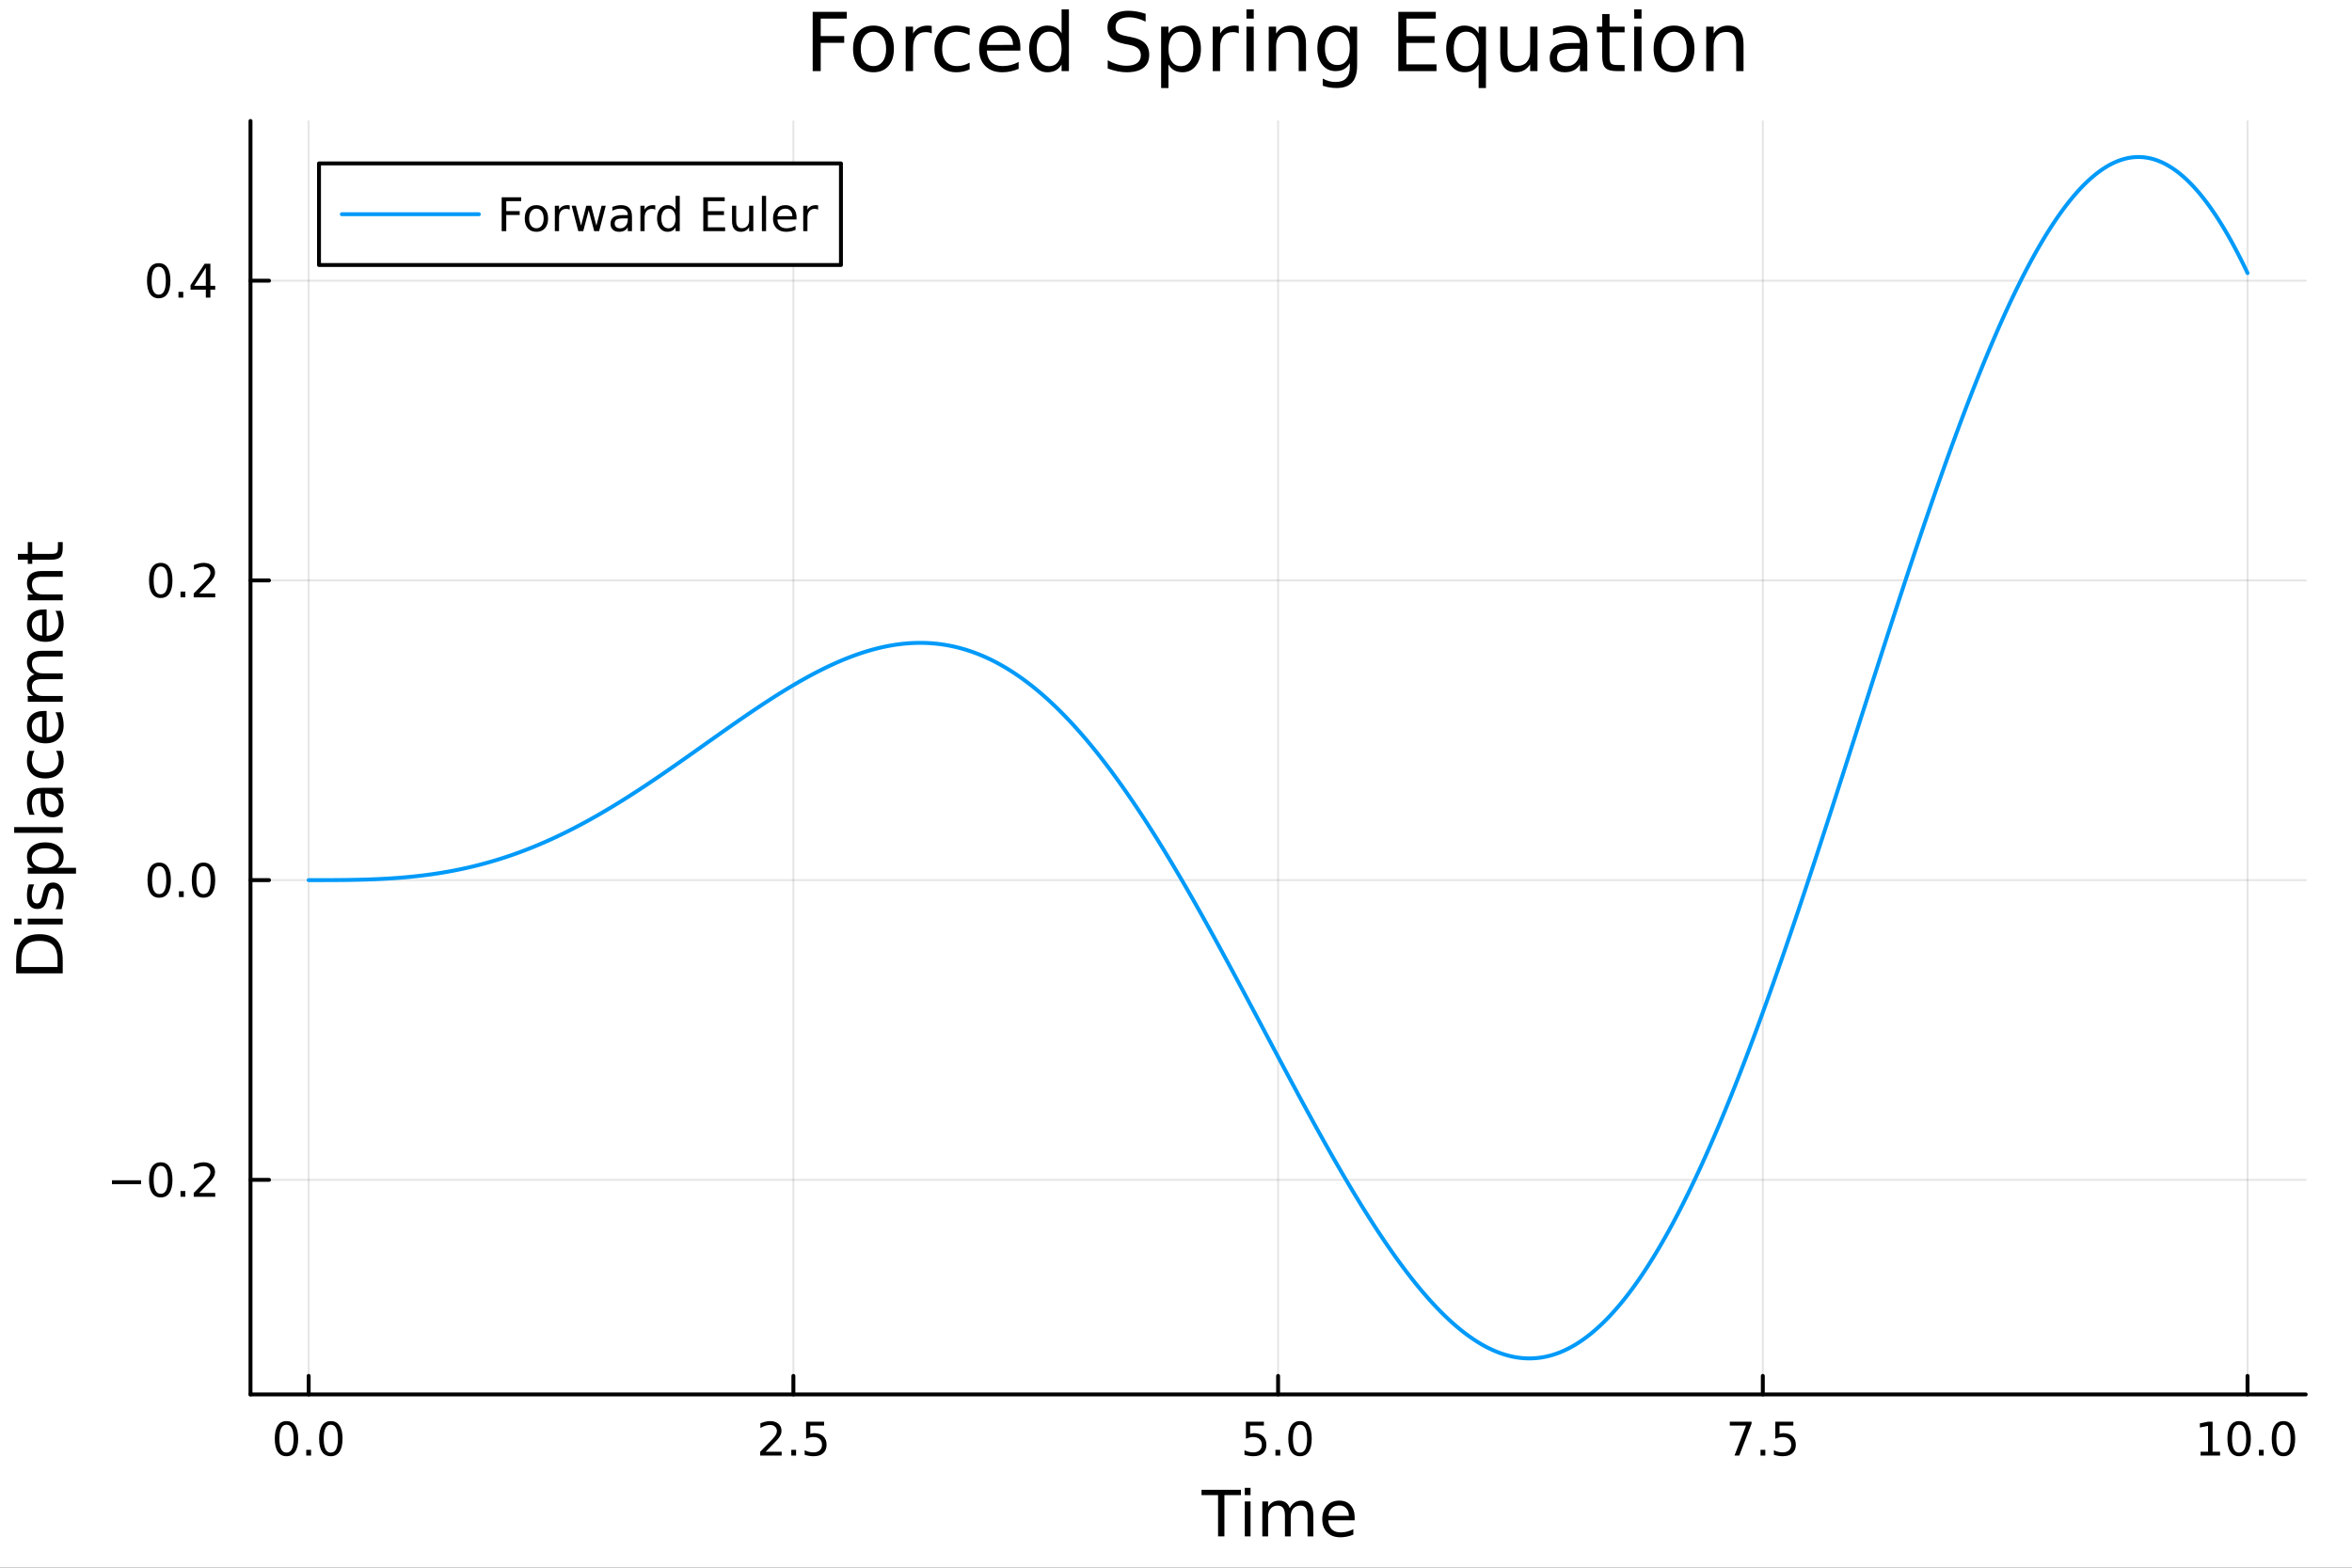 <svg xmlns="http://www.w3.org/2000/svg" xmlns:xlink="http://www.w3.org/1999/xlink" width="600" height="400" viewBox="0 0 2400 1600">
<rect x="0" y="0" width="2400" height="1600" fill="#333333" stroke="none"/>
<defs>
  <clipPath id="clip500">
    <rect x="0" y="0" width="2400" height="1600"></rect>
  </clipPath>
</defs>
<path clip-path="url(#clip500)" d="M0 1600 L2400 1600 L2400 0 L0 0  Z" fill="#ffffff" fill-rule="evenodd" fill-opacity="1"></path>
<defs>
  <clipPath id="clip501">
    <rect x="480" y="0" width="1681" height="1600"></rect>
  </clipPath>
</defs>
<path clip-path="url(#clip500)" d="M255.607 1423.18 L2352.76 1423.18 L2352.76 123.472 L255.607 123.472  Z" fill="#ffffff" fill-rule="evenodd" fill-opacity="1"></path>
<defs>
  <clipPath id="clip502">
    <rect x="255" y="123" width="2098" height="1301"></rect>
  </clipPath>
</defs>
<polyline clip-path="url(#clip502)" style="stroke:#000000; stroke-linecap:round; stroke-linejoin:round; stroke-width:2; stroke-opacity:0.1; fill:none" points="314.96,1423.18 314.96,123.472 "></polyline>
<polyline clip-path="url(#clip502)" style="stroke:#000000; stroke-linecap:round; stroke-linejoin:round; stroke-width:2; stroke-opacity:0.1; fill:none" points="809.571,1423.18 809.571,123.472 "></polyline>
<polyline clip-path="url(#clip502)" style="stroke:#000000; stroke-linecap:round; stroke-linejoin:round; stroke-width:2; stroke-opacity:0.1; fill:none" points="1304.18,1423.18 1304.18,123.472 "></polyline>
<polyline clip-path="url(#clip502)" style="stroke:#000000; stroke-linecap:round; stroke-linejoin:round; stroke-width:2; stroke-opacity:0.1; fill:none" points="1798.79,1423.18 1798.79,123.472 "></polyline>
<polyline clip-path="url(#clip502)" style="stroke:#000000; stroke-linecap:round; stroke-linejoin:round; stroke-width:2; stroke-opacity:0.1; fill:none" points="2293.4,1423.18 2293.4,123.472 "></polyline>
<polyline clip-path="url(#clip500)" style="stroke:#000000; stroke-linecap:round; stroke-linejoin:round; stroke-width:4; stroke-opacity:1; fill:none" points="255.607,1423.18 2352.76,1423.18 "></polyline>
<polyline clip-path="url(#clip500)" style="stroke:#000000; stroke-linecap:round; stroke-linejoin:round; stroke-width:4; stroke-opacity:1; fill:none" points="314.96,1423.18 314.96,1404.28 "></polyline>
<polyline clip-path="url(#clip500)" style="stroke:#000000; stroke-linecap:round; stroke-linejoin:round; stroke-width:4; stroke-opacity:1; fill:none" points="809.571,1423.18 809.571,1404.28 "></polyline>
<polyline clip-path="url(#clip500)" style="stroke:#000000; stroke-linecap:round; stroke-linejoin:round; stroke-width:4; stroke-opacity:1; fill:none" points="1304.18,1423.18 1304.18,1404.28 "></polyline>
<polyline clip-path="url(#clip500)" style="stroke:#000000; stroke-linecap:round; stroke-linejoin:round; stroke-width:4; stroke-opacity:1; fill:none" points="1798.79,1423.18 1798.79,1404.28 "></polyline>
<polyline clip-path="url(#clip500)" style="stroke:#000000; stroke-linecap:round; stroke-linejoin:round; stroke-width:4; stroke-opacity:1; fill:none" points="2293.4,1423.18 2293.4,1404.28 "></polyline>
<path clip-path="url(#clip500)" d="M292.344 1454.1 Q288.733 1454.1 286.905 1457.66 Q285.099 1461.2 285.099 1468.33 Q285.099 1475.44 286.905 1479.01 Q288.733 1482.55 292.344 1482.55 Q295.979 1482.55 297.784 1479.01 Q299.613 1475.44 299.613 1468.33 Q299.613 1461.2 297.784 1457.66 Q295.979 1454.1 292.344 1454.1 M292.344 1450.39 Q298.155 1450.39 301.21 1455 Q304.289 1459.58 304.289 1468.33 Q304.289 1477.06 301.21 1481.67 Q298.155 1486.25 292.344 1486.25 Q286.534 1486.25 283.456 1481.67 Q280.4 1477.06 280.4 1468.33 Q280.4 1459.58 283.456 1455 Q286.534 1450.39 292.344 1450.39 Z" fill="#000000" fill-rule="nonzero" fill-opacity="1"></path><path clip-path="url(#clip500)" d="M312.506 1479.7 L317.391 1479.7 L317.391 1485.58 L312.506 1485.58 L312.506 1479.7 Z" fill="#000000" fill-rule="nonzero" fill-opacity="1"></path><path clip-path="url(#clip500)" d="M337.576 1454.1 Q333.965 1454.1 332.136 1457.66 Q330.33 1461.2 330.33 1468.33 Q330.33 1475.44 332.136 1479.01 Q333.965 1482.55 337.576 1482.55 Q341.21 1482.55 343.015 1479.01 Q344.844 1475.44 344.844 1468.33 Q344.844 1461.2 343.015 1457.66 Q341.21 1454.1 337.576 1454.1 M337.576 1450.39 Q343.386 1450.39 346.441 1455 Q349.52 1459.58 349.52 1468.33 Q349.52 1477.06 346.441 1481.67 Q343.386 1486.25 337.576 1486.25 Q331.766 1486.25 328.687 1481.67 Q325.631 1477.06 325.631 1468.33 Q325.631 1459.58 328.687 1455 Q331.766 1450.39 337.576 1450.39 Z" fill="#000000" fill-rule="nonzero" fill-opacity="1"></path><path clip-path="url(#clip500)" d="M781.307 1481.64 L797.626 1481.64 L797.626 1485.58 L775.682 1485.58 L775.682 1481.64 Q778.344 1478.89 782.927 1474.26 Q787.534 1469.61 788.714 1468.27 Q790.96 1465.74 791.839 1464.01 Q792.742 1462.25 792.742 1460.56 Q792.742 1457.8 790.798 1456.07 Q788.876 1454.33 785.775 1454.33 Q783.575 1454.33 781.122 1455.09 Q778.691 1455.86 775.913 1457.41 L775.913 1452.69 Q778.738 1451.55 781.191 1450.97 Q783.645 1450.39 785.682 1450.39 Q791.052 1450.39 794.247 1453.08 Q797.441 1455.77 797.441 1460.26 Q797.441 1462.39 796.631 1464.31 Q795.844 1466.2 793.737 1468.8 Q793.159 1469.47 790.057 1472.69 Q786.955 1475.88 781.307 1481.64 Z" fill="#000000" fill-rule="nonzero" fill-opacity="1"></path><path clip-path="url(#clip500)" d="M807.441 1479.7 L812.325 1479.7 L812.325 1485.58 L807.441 1485.58 L807.441 1479.7 Z" fill="#000000" fill-rule="nonzero" fill-opacity="1"></path><path clip-path="url(#clip500)" d="M822.557 1451.02 L840.913 1451.02 L840.913 1454.96 L826.839 1454.96 L826.839 1463.43 Q827.858 1463.08 828.876 1462.92 Q829.895 1462.73 830.913 1462.73 Q836.7 1462.73 840.08 1465.9 Q843.459 1469.08 843.459 1474.49 Q843.459 1480.07 839.987 1483.17 Q836.515 1486.25 830.196 1486.25 Q828.02 1486.25 825.751 1485.88 Q823.506 1485.51 821.098 1484.77 L821.098 1480.07 Q823.182 1481.2 825.404 1481.76 Q827.626 1482.32 830.103 1482.32 Q834.108 1482.32 836.446 1480.21 Q838.784 1478.1 838.784 1474.49 Q838.784 1470.88 836.446 1468.77 Q834.108 1466.67 830.103 1466.67 Q828.228 1466.67 826.353 1467.08 Q824.501 1467.5 822.557 1468.38 L822.557 1451.02 Z" fill="#000000" fill-rule="nonzero" fill-opacity="1"></path><path clip-path="url(#clip500)" d="M1271.35 1451.02 L1289.7 1451.02 L1289.7 1454.96 L1275.63 1454.96 L1275.63 1463.43 Q1276.65 1463.08 1277.67 1462.92 Q1278.68 1462.73 1279.7 1462.73 Q1285.49 1462.73 1288.87 1465.9 Q1292.25 1469.08 1292.25 1474.49 Q1292.25 1480.07 1288.78 1483.17 Q1285.3 1486.25 1278.98 1486.25 Q1276.81 1486.25 1274.54 1485.88 Q1272.29 1485.51 1269.89 1484.77 L1269.89 1480.07 Q1271.97 1481.2 1274.19 1481.76 Q1276.42 1482.32 1278.89 1482.32 Q1282.9 1482.32 1285.23 1480.21 Q1287.57 1478.1 1287.57 1474.49 Q1287.57 1470.88 1285.23 1468.77 Q1282.9 1466.67 1278.89 1466.67 Q1277.02 1466.67 1275.14 1467.08 Q1273.29 1467.5 1271.35 1468.38 L1271.35 1451.02 Z" fill="#000000" fill-rule="nonzero" fill-opacity="1"></path><path clip-path="url(#clip500)" d="M1301.46 1479.7 L1306.35 1479.7 L1306.35 1485.58 L1301.46 1485.58 L1301.46 1479.7 Z" fill="#000000" fill-rule="nonzero" fill-opacity="1"></path><path clip-path="url(#clip500)" d="M1326.53 1454.1 Q1322.92 1454.1 1321.09 1457.66 Q1319.29 1461.2 1319.29 1468.33 Q1319.29 1475.44 1321.09 1479.01 Q1322.92 1482.55 1326.53 1482.55 Q1330.17 1482.55 1331.97 1479.01 Q1333.8 1475.44 1333.8 1468.33 Q1333.8 1461.2 1331.97 1457.66 Q1330.17 1454.1 1326.53 1454.1 M1326.53 1450.39 Q1332.34 1450.39 1335.4 1455 Q1338.48 1459.58 1338.48 1468.33 Q1338.48 1477.06 1335.4 1481.67 Q1332.34 1486.25 1326.53 1486.25 Q1320.72 1486.25 1317.64 1481.67 Q1314.59 1477.06 1314.59 1468.33 Q1314.59 1459.58 1317.64 1455 Q1320.72 1450.39 1326.53 1450.39 Z" fill="#000000" fill-rule="nonzero" fill-opacity="1"></path><path clip-path="url(#clip500)" d="M1765.11 1451.02 L1787.33 1451.02 L1787.33 1453.01 L1774.79 1485.58 L1769.9 1485.58 L1781.71 1454.96 L1765.11 1454.96 L1765.11 1451.02 Z" fill="#000000" fill-rule="nonzero" fill-opacity="1"></path><path clip-path="url(#clip500)" d="M1796.45 1479.7 L1801.34 1479.7 L1801.34 1485.58 L1796.45 1485.58 L1796.45 1479.7 Z" fill="#000000" fill-rule="nonzero" fill-opacity="1"></path><path clip-path="url(#clip500)" d="M1811.57 1451.02 L1829.93 1451.02 L1829.93 1454.96 L1815.85 1454.96 L1815.85 1463.43 Q1816.87 1463.08 1817.89 1462.92 Q1818.91 1462.73 1819.93 1462.73 Q1825.71 1462.73 1829.09 1465.9 Q1832.47 1469.08 1832.47 1474.49 Q1832.47 1480.07 1829 1483.17 Q1825.53 1486.25 1819.21 1486.25 Q1817.03 1486.25 1814.76 1485.88 Q1812.52 1485.51 1810.11 1484.77 L1810.11 1480.07 Q1812.19 1481.2 1814.42 1481.76 Q1816.64 1482.32 1819.12 1482.32 Q1823.12 1482.32 1825.46 1480.21 Q1827.8 1478.1 1827.8 1474.49 Q1827.8 1470.88 1825.46 1468.77 Q1823.12 1466.67 1819.12 1466.67 Q1817.24 1466.67 1815.37 1467.08 Q1813.51 1467.5 1811.57 1468.38 L1811.57 1451.02 Z" fill="#000000" fill-rule="nonzero" fill-opacity="1"></path><path clip-path="url(#clip500)" d="M2245.47 1481.64 L2253.11 1481.64 L2253.11 1455.28 L2244.8 1456.95 L2244.8 1452.69 L2253.07 1451.02 L2257.74 1451.02 L2257.74 1481.64 L2265.38 1481.64 L2265.38 1485.58 L2245.47 1485.58 L2245.47 1481.64 Z" fill="#000000" fill-rule="nonzero" fill-opacity="1"></path><path clip-path="url(#clip500)" d="M2284.83 1454.1 Q2281.22 1454.1 2279.39 1457.66 Q2277.58 1461.2 2277.58 1468.33 Q2277.58 1475.44 2279.39 1479.01 Q2281.22 1482.55 2284.83 1482.55 Q2288.46 1482.55 2290.27 1479.01 Q2292.09 1475.44 2292.09 1468.33 Q2292.09 1461.2 2290.27 1457.66 Q2288.46 1454.1 2284.83 1454.1 M2284.83 1450.39 Q2290.64 1450.39 2293.69 1455 Q2296.77 1459.58 2296.77 1468.33 Q2296.77 1477.06 2293.69 1481.67 Q2290.64 1486.25 2284.83 1486.25 Q2279.02 1486.25 2275.94 1481.67 Q2272.88 1477.06 2272.88 1468.33 Q2272.88 1459.58 2275.94 1455 Q2279.02 1450.39 2284.83 1450.39 Z" fill="#000000" fill-rule="nonzero" fill-opacity="1"></path><path clip-path="url(#clip500)" d="M2304.99 1479.7 L2309.87 1479.7 L2309.87 1485.58 L2304.99 1485.58 L2304.99 1479.7 Z" fill="#000000" fill-rule="nonzero" fill-opacity="1"></path><path clip-path="url(#clip500)" d="M2330.06 1454.1 Q2326.45 1454.1 2324.62 1457.66 Q2322.81 1461.2 2322.81 1468.33 Q2322.81 1475.44 2324.62 1479.01 Q2326.45 1482.55 2330.06 1482.55 Q2333.69 1482.55 2335.5 1479.01 Q2337.33 1475.44 2337.33 1468.33 Q2337.33 1461.2 2335.5 1457.66 Q2333.69 1454.1 2330.06 1454.1 M2330.06 1450.39 Q2335.87 1450.39 2338.92 1455 Q2342 1459.58 2342 1468.33 Q2342 1477.06 2338.92 1481.67 Q2335.87 1486.25 2330.06 1486.25 Q2324.25 1486.25 2321.17 1481.67 Q2318.11 1477.06 2318.11 1468.33 Q2318.11 1459.58 2321.17 1455 Q2324.25 1450.39 2330.06 1450.39 Z" fill="#000000" fill-rule="nonzero" fill-opacity="1"></path><path clip-path="url(#clip500)" d="M1226.06 1520.52 L1266.26 1520.52 L1266.26 1525.93 L1249.39 1525.93 L1249.39 1568.04 L1242.93 1568.04 L1242.93 1525.93 L1226.06 1525.93 L1226.06 1520.52 Z" fill="#000000" fill-rule="nonzero" fill-opacity="1"></path><path clip-path="url(#clip500)" d="M1270.2 1532.4 L1276.06 1532.4 L1276.06 1568.04 L1270.2 1568.04 L1270.2 1532.4 M1270.2 1518.52 L1276.06 1518.52 L1276.06 1525.93 L1270.2 1525.93 L1270.2 1518.52 Z" fill="#000000" fill-rule="nonzero" fill-opacity="1"></path><path clip-path="url(#clip500)" d="M1316.07 1539.24 Q1318.27 1535.29 1321.32 1533.41 Q1324.38 1531.54 1328.51 1531.54 Q1334.08 1531.54 1337.11 1535.45 Q1340.13 1539.33 1340.13 1546.53 L1340.13 1568.04 L1334.24 1568.04 L1334.24 1546.72 Q1334.24 1541.59 1332.43 1539.11 Q1330.61 1536.63 1326.89 1536.63 Q1322.34 1536.63 1319.7 1539.65 Q1317.06 1542.68 1317.06 1547.9 L1317.06 1568.04 L1311.17 1568.04 L1311.17 1546.72 Q1311.17 1541.56 1309.35 1539.11 Q1307.54 1536.63 1303.75 1536.63 Q1299.26 1536.63 1296.62 1539.68 Q1293.98 1542.71 1293.98 1547.9 L1293.98 1568.04 L1288.09 1568.04 L1288.09 1532.4 L1293.98 1532.4 L1293.98 1537.93 Q1295.99 1534.66 1298.79 1533.1 Q1301.59 1531.54 1305.44 1531.54 Q1309.32 1531.54 1312.03 1533.51 Q1314.76 1535.48 1316.07 1539.24 Z" fill="#000000" fill-rule="nonzero" fill-opacity="1"></path><path clip-path="url(#clip500)" d="M1382.3 1548.76 L1382.3 1551.62 L1355.38 1551.62 Q1355.76 1557.67 1359.01 1560.85 Q1362.28 1564 1368.11 1564 Q1371.48 1564 1374.63 1563.17 Q1377.82 1562.35 1380.94 1560.69 L1380.94 1566.23 Q1377.78 1567.57 1374.47 1568.27 Q1371.16 1568.97 1367.76 1568.97 Q1359.23 1568.97 1354.23 1564 Q1349.27 1559.04 1349.27 1550.57 Q1349.27 1541.82 1353.98 1536.69 Q1358.72 1531.54 1366.74 1531.54 Q1373.93 1531.54 1378.1 1536.18 Q1382.3 1540.8 1382.3 1548.76 M1376.45 1547.04 Q1376.38 1542.23 1373.74 1539.37 Q1371.13 1536.5 1366.8 1536.5 Q1361.9 1536.5 1358.94 1539.27 Q1356.01 1542.04 1355.57 1547.07 L1376.45 1547.04 Z" fill="#000000" fill-rule="nonzero" fill-opacity="1"></path><polyline clip-path="url(#clip502)" style="stroke:#000000; stroke-linecap:round; stroke-linejoin:round; stroke-width:2; stroke-opacity:0.1; fill:none" points="255.607,1204.16 2352.76,1204.16 "></polyline>
<polyline clip-path="url(#clip502)" style="stroke:#000000; stroke-linecap:round; stroke-linejoin:round; stroke-width:2; stroke-opacity:0.1; fill:none" points="255.607,898.266 2352.76,898.266 "></polyline>
<polyline clip-path="url(#clip502)" style="stroke:#000000; stroke-linecap:round; stroke-linejoin:round; stroke-width:2; stroke-opacity:0.1; fill:none" points="255.607,592.37 2352.76,592.37 "></polyline>
<polyline clip-path="url(#clip502)" style="stroke:#000000; stroke-linecap:round; stroke-linejoin:round; stroke-width:2; stroke-opacity:0.1; fill:none" points="255.607,286.474 2352.76,286.474 "></polyline>
<polyline clip-path="url(#clip500)" style="stroke:#000000; stroke-linecap:round; stroke-linejoin:round; stroke-width:4; stroke-opacity:1; fill:none" points="255.607,1423.18 255.607,123.472 "></polyline>
<polyline clip-path="url(#clip500)" style="stroke:#000000; stroke-linecap:round; stroke-linejoin:round; stroke-width:4; stroke-opacity:1; fill:none" points="255.607,1204.16 274.504,1204.16 "></polyline>
<polyline clip-path="url(#clip500)" style="stroke:#000000; stroke-linecap:round; stroke-linejoin:round; stroke-width:4; stroke-opacity:1; fill:none" points="255.607,898.266 274.504,898.266 "></polyline>
<polyline clip-path="url(#clip500)" style="stroke:#000000; stroke-linecap:round; stroke-linejoin:round; stroke-width:4; stroke-opacity:1; fill:none" points="255.607,592.37 274.504,592.37 "></polyline>
<polyline clip-path="url(#clip500)" style="stroke:#000000; stroke-linecap:round; stroke-linejoin:round; stroke-width:4; stroke-opacity:1; fill:none" points="255.607,286.474 274.504,286.474 "></polyline>
<path clip-path="url(#clip500)" d="M114.26 1204.61 L143.936 1204.61 L143.936 1208.55 L114.26 1208.55 L114.26 1204.61 Z" fill="#000000" fill-rule="nonzero" fill-opacity="1"></path><path clip-path="url(#clip500)" d="M164.028 1189.96 Q160.417 1189.96 158.589 1193.53 Q156.783 1197.07 156.783 1204.2 Q156.783 1211.3 158.589 1214.87 Q160.417 1218.41 164.028 1218.41 Q167.663 1218.41 169.468 1214.87 Q171.297 1211.3 171.297 1204.2 Q171.297 1197.07 169.468 1193.53 Q167.663 1189.96 164.028 1189.96 M164.028 1186.26 Q169.839 1186.26 172.894 1190.86 Q175.973 1195.45 175.973 1204.2 Q175.973 1212.92 172.894 1217.53 Q169.839 1222.11 164.028 1222.11 Q158.218 1222.11 155.14 1217.53 Q152.084 1212.92 152.084 1204.2 Q152.084 1195.45 155.14 1190.86 Q158.218 1186.26 164.028 1186.26 Z" fill="#000000" fill-rule="nonzero" fill-opacity="1"></path><path clip-path="url(#clip500)" d="M184.19 1215.56 L189.075 1215.56 L189.075 1221.44 L184.19 1221.44 L184.19 1215.56 Z" fill="#000000" fill-rule="nonzero" fill-opacity="1"></path><path clip-path="url(#clip500)" d="M203.287 1217.51 L219.607 1217.51 L219.607 1221.44 L197.662 1221.44 L197.662 1217.51 Q200.325 1214.75 204.908 1210.12 Q209.514 1205.47 210.695 1204.13 Q212.94 1201.6 213.82 1199.87 Q214.723 1198.11 214.723 1196.42 Q214.723 1193.66 212.778 1191.93 Q210.857 1190.19 207.755 1190.19 Q205.556 1190.19 203.102 1190.96 Q200.672 1191.72 197.894 1193.27 L197.894 1188.55 Q200.718 1187.41 203.172 1186.84 Q205.625 1186.26 207.662 1186.26 Q213.033 1186.26 216.227 1188.94 Q219.422 1191.63 219.422 1196.12 Q219.422 1198.25 218.611 1200.17 Q217.824 1202.07 215.718 1204.66 Q215.139 1205.33 212.037 1208.55 Q208.936 1211.74 203.287 1217.51 Z" fill="#000000" fill-rule="nonzero" fill-opacity="1"></path><path clip-path="url(#clip500)" d="M162.431 884.065 Q158.82 884.065 156.991 887.629 Q155.186 891.171 155.186 898.301 Q155.186 905.407 156.991 908.972 Q158.82 912.514 162.431 912.514 Q166.065 912.514 167.871 908.972 Q169.7 905.407 169.7 898.301 Q169.7 891.171 167.871 887.629 Q166.065 884.065 162.431 884.065 M162.431 880.361 Q168.241 880.361 171.297 884.967 Q174.376 889.551 174.376 898.301 Q174.376 907.028 171.297 911.634 Q168.241 916.217 162.431 916.217 Q156.621 916.217 153.542 911.634 Q150.487 907.028 150.487 898.301 Q150.487 889.551 153.542 884.967 Q156.621 880.361 162.431 880.361 Z" fill="#000000" fill-rule="nonzero" fill-opacity="1"></path><path clip-path="url(#clip500)" d="M182.593 909.666 L187.477 909.666 L187.477 915.546 L182.593 915.546 L182.593 909.666 Z" fill="#000000" fill-rule="nonzero" fill-opacity="1"></path><path clip-path="url(#clip500)" d="M207.662 884.065 Q204.051 884.065 202.223 887.629 Q200.417 891.171 200.417 898.301 Q200.417 905.407 202.223 908.972 Q204.051 912.514 207.662 912.514 Q211.297 912.514 213.102 908.972 Q214.931 905.407 214.931 898.301 Q214.931 891.171 213.102 887.629 Q211.297 884.065 207.662 884.065 M207.662 880.361 Q213.473 880.361 216.528 884.967 Q219.607 889.551 219.607 898.301 Q219.607 907.028 216.528 911.634 Q213.473 916.217 207.662 916.217 Q201.852 916.217 198.774 911.634 Q195.718 907.028 195.718 898.301 Q195.718 889.551 198.774 884.967 Q201.852 880.361 207.662 880.361 Z" fill="#000000" fill-rule="nonzero" fill-opacity="1"></path><path clip-path="url(#clip500)" d="M164.028 578.169 Q160.417 578.169 158.589 581.734 Q156.783 585.275 156.783 592.405 Q156.783 599.511 158.589 603.076 Q160.417 606.618 164.028 606.618 Q167.663 606.618 169.468 603.076 Q171.297 599.511 171.297 592.405 Q171.297 585.275 169.468 581.734 Q167.663 578.169 164.028 578.169 M164.028 574.465 Q169.839 574.465 172.894 579.072 Q175.973 583.655 175.973 592.405 Q175.973 601.132 172.894 605.738 Q169.839 610.321 164.028 610.321 Q158.218 610.321 155.14 605.738 Q152.084 601.132 152.084 592.405 Q152.084 583.655 155.14 579.072 Q158.218 574.465 164.028 574.465 Z" fill="#000000" fill-rule="nonzero" fill-opacity="1"></path><path clip-path="url(#clip500)" d="M184.19 603.771 L189.075 603.771 L189.075 609.65 L184.19 609.65 L184.19 603.771 Z" fill="#000000" fill-rule="nonzero" fill-opacity="1"></path><path clip-path="url(#clip500)" d="M203.287 605.715 L219.607 605.715 L219.607 609.65 L197.662 609.65 L197.662 605.715 Q200.325 602.96 204.908 598.331 Q209.514 593.678 210.695 592.335 Q212.94 589.812 213.82 588.076 Q214.723 586.317 214.723 584.627 Q214.723 581.872 212.778 580.136 Q210.857 578.4 207.755 578.4 Q205.556 578.4 203.102 579.164 Q200.672 579.928 197.894 581.479 L197.894 576.757 Q200.718 575.623 203.172 575.044 Q205.625 574.465 207.662 574.465 Q213.033 574.465 216.227 577.15 Q219.422 579.835 219.422 584.326 Q219.422 586.456 218.611 588.377 Q217.824 590.275 215.718 592.868 Q215.139 593.539 212.037 596.757 Q208.936 599.951 203.287 605.715 Z" fill="#000000" fill-rule="nonzero" fill-opacity="1"></path><path clip-path="url(#clip500)" d="M161.945 272.273 Q158.334 272.273 156.505 275.838 Q154.7 279.379 154.7 286.509 Q154.7 293.615 156.505 297.18 Q158.334 300.722 161.945 300.722 Q165.579 300.722 167.385 297.18 Q169.214 293.615 169.214 286.509 Q169.214 279.379 167.385 275.838 Q165.579 272.273 161.945 272.273 M161.945 268.569 Q167.755 268.569 170.811 273.176 Q173.889 277.759 173.889 286.509 Q173.889 295.236 170.811 299.842 Q167.755 304.426 161.945 304.426 Q156.135 304.426 153.056 299.842 Q150.001 295.236 150.001 286.509 Q150.001 277.759 153.056 273.176 Q156.135 268.569 161.945 268.569 Z" fill="#000000" fill-rule="nonzero" fill-opacity="1"></path><path clip-path="url(#clip500)" d="M182.107 297.875 L186.991 297.875 L186.991 303.754 L182.107 303.754 L182.107 297.875 Z" fill="#000000" fill-rule="nonzero" fill-opacity="1"></path><path clip-path="url(#clip500)" d="M210.024 273.268 L198.218 291.717 L210.024 291.717 L210.024 273.268 M208.797 269.194 L214.676 269.194 L214.676 291.717 L219.607 291.717 L219.607 295.606 L214.676 295.606 L214.676 303.754 L210.024 303.754 L210.024 295.606 L194.422 295.606 L194.422 291.092 L208.797 269.194 Z" fill="#000000" fill-rule="nonzero" fill-opacity="1"></path><path clip-path="url(#clip500)" d="M21.768 986.975 L58.721 986.975 L58.721 979.209 Q58.721 969.374 54.265 964.822 Q49.809 960.239 40.196 960.239 Q30.648 960.239 26.224 964.822 Q21.768 969.374 21.768 979.209 L21.768 986.975 M16.484 993.404 L16.484 980.196 Q16.484 966.382 22.245 959.921 Q27.974 953.46 40.196 953.46 Q52.482 953.46 58.243 959.953 Q64.004 966.446 64.004 980.196 L64.004 993.404 L16.484 993.404 Z" fill="#000000" fill-rule="nonzero" fill-opacity="1"></path><path clip-path="url(#clip500)" d="M28.356 943.465 L28.356 937.609 L64.004 937.609 L64.004 943.465 L28.356 943.465 M14.479 943.465 L14.479 937.609 L21.895 937.609 L21.895 943.465 L14.479 943.465 Z" fill="#000000" fill-rule="nonzero" fill-opacity="1"></path><path clip-path="url(#clip500)" d="M29.407 902.629 L34.945 902.629 Q33.672 905.112 33.035 907.786 Q32.398 910.459 32.398 913.324 Q32.398 917.684 33.735 919.88 Q35.072 922.045 37.746 922.045 Q39.783 922.045 40.96 920.485 Q42.106 918.926 43.157 914.215 L43.602 912.21 Q44.939 905.971 47.39 903.361 Q49.809 900.72 54.169 900.72 Q59.134 900.72 62.031 904.666 Q64.927 908.581 64.927 915.456 Q64.927 918.321 64.354 921.44 Q63.813 924.527 62.699 927.965 L56.652 927.965 Q58.339 924.718 59.198 921.567 Q60.026 918.416 60.026 915.329 Q60.026 911.191 58.625 908.963 Q57.193 906.735 54.615 906.735 Q52.228 906.735 50.955 908.359 Q49.681 909.95 48.504 915.393 L48.026 917.43 Q46.88 922.872 44.525 925.291 Q42.138 927.71 38 927.71 Q32.971 927.71 30.234 924.145 Q27.497 920.581 27.497 914.024 Q27.497 910.778 27.974 907.913 Q28.452 905.048 29.407 902.629 Z" fill="#000000" fill-rule="nonzero" fill-opacity="1"></path><path clip-path="url(#clip500)" d="M58.657 885.728 L77.563 885.728 L77.563 891.617 L28.356 891.617 L28.356 885.728 L33.767 885.728 Q30.584 883.882 29.056 881.081 Q27.497 878.249 27.497 874.334 Q27.497 867.841 32.653 863.799 Q37.809 859.725 46.212 859.725 Q54.615 859.725 59.771 863.799 Q64.927 867.841 64.927 874.334 Q64.927 878.249 63.399 881.081 Q61.84 883.882 58.657 885.728 M46.212 865.804 Q39.751 865.804 36.09 868.477 Q32.398 871.119 32.398 875.766 Q32.398 880.413 36.09 883.087 Q39.751 885.728 46.212 885.728 Q52.673 885.728 56.365 883.087 Q60.026 880.413 60.026 875.766 Q60.026 871.119 56.365 868.477 Q52.673 865.804 46.212 865.804 Z" fill="#000000" fill-rule="nonzero" fill-opacity="1"></path><path clip-path="url(#clip500)" d="M14.479 850.017 L14.479 844.16 L64.004 844.16 L64.004 850.017 L14.479 850.017 Z" fill="#000000" fill-rule="nonzero" fill-opacity="1"></path><path clip-path="url(#clip500)" d="M46.085 815.706 Q46.085 822.803 47.708 825.541 Q49.331 828.278 53.246 828.278 Q56.365 828.278 58.211 826.241 Q60.026 824.172 60.026 820.639 Q60.026 815.769 56.588 812.841 Q53.119 809.881 47.39 809.881 L46.085 809.881 L46.085 815.706 M43.666 804.025 L64.004 804.025 L64.004 809.881 L58.593 809.881 Q61.84 811.886 63.399 814.878 Q64.927 817.87 64.927 822.199 Q64.927 827.673 61.872 830.92 Q58.784 834.134 53.628 834.134 Q47.612 834.134 44.557 830.124 Q41.501 826.082 41.501 818.093 L41.501 809.881 L40.928 809.881 Q36.886 809.881 34.69 812.555 Q32.462 815.196 32.462 820.003 Q32.462 823.058 33.194 825.954 Q33.926 828.851 35.39 831.524 L29.98 831.524 Q28.738 828.31 28.133 825.286 Q27.497 822.262 27.497 819.398 Q27.497 811.663 31.507 807.844 Q35.518 804.025 43.666 804.025 Z" fill="#000000" fill-rule="nonzero" fill-opacity="1"></path><path clip-path="url(#clip500)" d="M29.725 766.308 L35.199 766.308 Q33.831 768.79 33.162 771.305 Q32.462 773.787 32.462 776.334 Q32.462 782.031 36.09 785.182 Q39.687 788.333 46.212 788.333 Q52.737 788.333 56.365 785.182 Q59.962 782.031 59.962 776.334 Q59.962 773.787 59.294 771.305 Q58.593 768.79 57.225 766.308 L62.636 766.308 Q63.781 768.759 64.354 771.4 Q64.927 774.01 64.927 776.97 Q64.927 785.023 59.866 789.765 Q54.806 794.508 46.212 794.508 Q37.491 794.508 32.494 789.734 Q27.497 784.927 27.497 776.588 Q27.497 773.883 28.07 771.305 Q28.611 768.727 29.725 766.308 Z" fill="#000000" fill-rule="nonzero" fill-opacity="1"></path><path clip-path="url(#clip500)" d="M44.716 725.631 L47.581 725.631 L47.581 752.558 Q53.628 752.176 56.811 748.929 Q59.962 745.651 59.962 739.826 Q59.962 736.453 59.134 733.302 Q58.307 730.119 56.652 727 L62.19 727 Q63.527 730.151 64.227 733.461 Q64.927 736.771 64.927 740.177 Q64.927 748.707 59.962 753.704 Q54.997 758.669 46.53 758.669 Q37.777 758.669 32.653 753.958 Q27.497 749.216 27.497 741.195 Q27.497 734.002 32.144 729.832 Q36.759 725.631 44.716 725.631 M42.997 731.487 Q38.191 731.551 35.327 734.193 Q32.462 736.803 32.462 741.131 Q32.462 746.033 35.231 748.993 Q38 751.921 43.029 752.367 L42.997 731.487 Z" fill="#000000" fill-rule="nonzero" fill-opacity="1"></path><path clip-path="url(#clip500)" d="M35.199 688.264 Q31.253 686.068 29.375 683.013 Q27.497 679.957 27.497 675.819 Q27.497 670.249 31.412 667.226 Q35.295 664.202 42.488 664.202 L64.004 664.202 L64.004 670.09 L42.679 670.09 Q37.555 670.09 35.072 671.904 Q32.589 673.719 32.589 677.443 Q32.589 681.994 35.613 684.636 Q38.637 687.278 43.857 687.278 L64.004 687.278 L64.004 693.166 L42.679 693.166 Q37.523 693.166 35.072 694.98 Q32.589 696.794 32.589 700.582 Q32.589 705.07 35.645 707.711 Q38.669 710.353 43.857 710.353 L64.004 710.353 L64.004 716.242 L28.356 716.242 L28.356 710.353 L33.894 710.353 Q30.616 708.348 29.056 705.547 Q27.497 702.746 27.497 698.895 Q27.497 695.012 29.47 692.306 Q31.444 689.569 35.199 688.264 Z" fill="#000000" fill-rule="nonzero" fill-opacity="1"></path><path clip-path="url(#clip500)" d="M44.716 622.029 L47.581 622.029 L47.581 648.956 Q53.628 648.574 56.811 645.328 Q59.962 642.049 59.962 636.225 Q59.962 632.851 59.134 629.7 Q58.307 626.517 56.652 623.398 L62.19 623.398 Q63.527 626.549 64.227 629.859 Q64.927 633.169 64.927 636.575 Q64.927 645.105 59.962 650.102 Q54.997 655.067 46.53 655.067 Q37.777 655.067 32.653 650.356 Q27.497 645.614 27.497 637.593 Q27.497 630.4 32.144 626.23 Q36.759 622.029 44.716 622.029 M42.997 627.886 Q38.191 627.949 35.327 630.591 Q32.462 633.201 32.462 637.53 Q32.462 642.431 35.231 645.391 Q38 648.319 43.029 648.765 L42.997 627.886 Z" fill="#000000" fill-rule="nonzero" fill-opacity="1"></path><path clip-path="url(#clip500)" d="M42.488 582.784 L64.004 582.784 L64.004 588.641 L42.679 588.641 Q37.618 588.641 35.104 590.614 Q32.589 592.588 32.589 596.534 Q32.589 601.277 35.613 604.014 Q38.637 606.751 43.857 606.751 L64.004 606.751 L64.004 612.64 L28.356 612.64 L28.356 606.751 L33.894 606.751 Q30.68 604.651 29.088 601.818 Q27.497 598.953 27.497 595.229 Q27.497 589.087 31.316 585.935 Q35.104 582.784 42.488 582.784 Z" fill="#000000" fill-rule="nonzero" fill-opacity="1"></path><path clip-path="url(#clip500)" d="M18.235 565.311 L28.356 565.311 L28.356 553.248 L32.908 553.248 L32.908 565.311 L52.259 565.311 Q56.62 565.311 57.861 564.133 Q59.103 562.923 59.103 559.263 L59.103 553.248 L64.004 553.248 L64.004 559.263 Q64.004 566.043 61.49 568.621 Q58.943 571.199 52.259 571.199 L32.908 571.199 L32.908 575.496 L28.356 575.496 L28.356 571.199 L18.235 571.199 L18.235 565.311 Z" fill="#000000" fill-rule="nonzero" fill-opacity="1"></path><path clip-path="url(#clip500)" d="M829.274 12.096 L864.03 12.096 L864.03 18.983 L837.456 18.983 L837.456 36.806 L861.438 36.806 L861.438 43.693 L837.456 43.693 L837.456 72.576 L829.274 72.576 L829.274 12.096 Z" fill="#000000" fill-rule="nonzero" fill-opacity="1"></path><path clip-path="url(#clip500)" d="M891.293 32.431 Q885.298 32.431 881.814 37.131 Q878.33 41.789 878.33 49.931 Q878.33 58.074 881.773 62.773 Q885.257 67.431 891.293 67.431 Q897.248 67.431 900.732 62.732 Q904.215 58.033 904.215 49.931 Q904.215 41.87 900.732 37.171 Q897.248 32.431 891.293 32.431 M891.293 26.112 Q901.015 26.112 906.565 32.431 Q912.115 38.751 912.115 49.931 Q912.115 61.071 906.565 67.431 Q901.015 73.751 891.293 73.751 Q881.53 73.751 875.981 67.431 Q870.471 61.071 870.471 49.931 Q870.471 38.751 875.981 32.431 Q881.53 26.112 891.293 26.112 Z" fill="#000000" fill-rule="nonzero" fill-opacity="1"></path><path clip-path="url(#clip500)" d="M950.76 34.173 Q949.504 33.444 948.006 33.12 Q946.547 32.756 944.765 32.756 Q938.445 32.756 935.043 36.888 Q931.68 40.979 931.68 48.676 L931.68 72.576 L924.186 72.576 L924.186 27.206 L931.68 27.206 L931.68 34.254 Q934.03 30.122 937.797 28.138 Q941.565 26.112 946.952 26.112 Q947.722 26.112 948.654 26.234 Q949.585 26.315 950.72 26.517 L950.76 34.173 Z" fill="#000000" fill-rule="nonzero" fill-opacity="1"></path><path clip-path="url(#clip500)" d="M989.406 28.948 L989.406 35.915 Q986.246 34.173 983.046 33.323 Q979.886 32.431 976.645 32.431 Q969.394 32.431 965.384 37.05 Q961.374 41.627 961.374 49.931 Q961.374 58.236 965.384 62.854 Q969.394 67.431 976.645 67.431 Q979.886 67.431 983.046 66.581 Q986.246 65.689 989.406 63.948 L989.406 70.834 Q986.287 72.292 982.924 73.022 Q979.603 73.751 975.835 73.751 Q965.587 73.751 959.551 67.31 Q953.515 60.869 953.515 49.931 Q953.515 38.832 959.591 32.472 Q965.708 26.112 976.321 26.112 Q979.765 26.112 983.046 26.841 Q986.327 27.53 989.406 28.948 Z" fill="#000000" fill-rule="nonzero" fill-opacity="1"></path><path clip-path="url(#clip500)" d="M1041.18 48.028 L1041.18 51.673 L1006.91 51.673 Q1007.39 59.37 1011.52 63.421 Q1015.7 67.431 1023.11 67.431 Q1027.4 67.431 1031.41 66.378 Q1035.46 65.325 1039.43 63.218 L1039.43 70.267 Q1035.42 71.968 1031.21 72.86 Q1027 73.751 1022.66 73.751 Q1011.81 73.751 1005.45 67.431 Q999.128 61.112 999.128 50.337 Q999.128 39.197 1005.12 32.675 Q1011.16 26.112 1021.37 26.112 Q1030.52 26.112 1035.83 32.026 Q1041.18 37.9 1041.18 48.028 M1033.72 45.84 Q1033.64 39.723 1030.28 36.077 Q1026.96 32.431 1021.45 32.431 Q1015.21 32.431 1011.44 35.956 Q1007.72 39.48 1007.15 45.88 L1033.72 45.84 Z" fill="#000000" fill-rule="nonzero" fill-opacity="1"></path><path clip-path="url(#clip500)" d="M1083.27 34.092 L1083.27 9.544 L1090.72 9.544 L1090.72 72.576 L1083.27 72.576 L1083.27 65.77 Q1080.92 69.821 1077.31 71.806 Q1073.75 73.751 1068.72 73.751 Q1060.5 73.751 1055.31 67.188 Q1050.17 60.626 1050.17 49.931 Q1050.17 39.237 1055.31 32.675 Q1060.5 26.112 1068.72 26.112 Q1073.75 26.112 1077.31 28.097 Q1080.92 30.041 1083.27 34.092 M1057.87 49.931 Q1057.87 58.155 1061.23 62.854 Q1064.63 67.512 1070.55 67.512 Q1076.46 67.512 1079.86 62.854 Q1083.27 58.155 1083.27 49.931 Q1083.27 41.708 1079.86 37.05 Q1076.46 32.35 1070.55 32.35 Q1064.63 32.35 1061.23 37.05 Q1057.87 41.708 1057.87 49.931 Z" fill="#000000" fill-rule="nonzero" fill-opacity="1"></path><path clip-path="url(#clip500)" d="M1169.02 14.081 L1169.02 22.061 Q1164.36 19.833 1160.23 18.739 Q1156.1 17.646 1152.25 17.646 Q1145.57 17.646 1141.92 20.238 Q1138.32 22.831 1138.32 27.611 Q1138.32 31.621 1140.71 33.687 Q1143.14 35.713 1149.86 36.969 L1154.8 37.981 Q1163.96 39.723 1168.29 44.139 Q1172.67 48.514 1172.67 55.886 Q1172.67 64.677 1166.75 69.214 Q1160.88 73.751 1149.5 73.751 Q1145.2 73.751 1140.34 72.778 Q1135.52 71.806 1130.34 69.902 L1130.34 61.477 Q1135.32 64.272 1140.1 65.689 Q1144.88 67.107 1149.5 67.107 Q1156.51 67.107 1160.31 64.353 Q1164.12 61.598 1164.12 56.494 Q1164.12 52.038 1161.37 49.526 Q1158.65 47.015 1152.41 45.759 L1147.43 44.787 Q1138.28 42.964 1134.19 39.075 Q1130.09 35.186 1130.09 28.259 Q1130.09 20.238 1135.72 15.62 Q1141.4 11.002 1151.32 11.002 Q1155.57 11.002 1159.99 11.772 Q1164.4 12.542 1169.02 14.081 Z" fill="#000000" fill-rule="nonzero" fill-opacity="1"></path><path clip-path="url(#clip500)" d="M1192.32 65.77 L1192.32 89.833 L1184.82 89.833 L1184.82 27.206 L1192.32 27.206 L1192.32 34.092 Q1194.67 30.041 1198.23 28.097 Q1201.84 26.112 1206.82 26.112 Q1215.08 26.112 1220.23 32.675 Q1225.41 39.237 1225.41 49.931 Q1225.41 60.626 1220.23 67.188 Q1215.08 73.751 1206.82 73.751 Q1201.84 73.751 1198.23 71.806 Q1194.67 69.821 1192.32 65.77 M1217.67 49.931 Q1217.67 41.708 1214.27 37.05 Q1210.91 32.35 1204.99 32.35 Q1199.08 32.35 1195.68 37.05 Q1192.32 41.708 1192.32 49.931 Q1192.32 58.155 1195.68 62.854 Q1199.08 67.512 1204.99 67.512 Q1210.91 67.512 1214.27 62.854 Q1217.67 58.155 1217.67 49.931 Z" fill="#000000" fill-rule="nonzero" fill-opacity="1"></path><path clip-path="url(#clip500)" d="M1264.06 34.173 Q1262.8 33.444 1261.3 33.12 Q1259.84 32.756 1258.06 32.756 Q1251.74 32.756 1248.34 36.888 Q1244.98 40.979 1244.98 48.676 L1244.98 72.576 L1237.48 72.576 L1237.48 27.206 L1244.98 27.206 L1244.98 34.254 Q1247.33 30.122 1251.09 28.138 Q1254.86 26.112 1260.25 26.112 Q1261.02 26.112 1261.95 26.234 Q1262.88 26.315 1264.02 26.517 L1264.06 34.173 Z" fill="#000000" fill-rule="nonzero" fill-opacity="1"></path><path clip-path="url(#clip500)" d="M1271.88 27.206 L1279.33 27.206 L1279.33 72.576 L1271.88 72.576 L1271.88 27.206 M1271.88 9.544 L1279.33 9.544 L1279.33 18.983 L1271.88 18.983 L1271.88 9.544 Z" fill="#000000" fill-rule="nonzero" fill-opacity="1"></path><path clip-path="url(#clip500)" d="M1332.64 45.192 L1332.64 72.576 L1325.19 72.576 L1325.19 45.435 Q1325.19 38.994 1322.67 35.794 Q1320.16 32.594 1315.14 32.594 Q1309.1 32.594 1305.62 36.442 Q1302.14 40.29 1302.14 46.934 L1302.14 72.576 L1294.64 72.576 L1294.64 27.206 L1302.14 27.206 L1302.14 34.254 Q1304.81 30.163 1308.41 28.138 Q1312.06 26.112 1316.8 26.112 Q1324.62 26.112 1328.63 30.973 Q1332.64 35.794 1332.64 45.192 Z" fill="#000000" fill-rule="nonzero" fill-opacity="1"></path><path clip-path="url(#clip500)" d="M1377.36 49.364 Q1377.36 41.263 1374 36.806 Q1370.68 32.35 1364.64 32.35 Q1358.65 32.35 1355.28 36.806 Q1351.96 41.263 1351.96 49.364 Q1351.96 57.426 1355.28 61.882 Q1358.65 66.338 1364.64 66.338 Q1370.68 66.338 1374 61.882 Q1377.36 57.426 1377.36 49.364 M1384.81 66.945 Q1384.81 78.531 1379.67 84.162 Q1374.53 89.833 1363.91 89.833 Q1359.98 89.833 1356.5 89.225 Q1353.02 88.658 1349.73 87.443 L1349.73 80.192 Q1353.02 81.974 1356.22 82.825 Q1359.42 83.675 1362.74 83.675 Q1370.07 83.675 1373.72 79.827 Q1377.36 76.019 1377.36 68.282 L1377.36 64.596 Q1375.05 68.606 1371.45 70.591 Q1367.84 72.576 1362.82 72.576 Q1354.47 72.576 1349.37 66.216 Q1344.27 59.856 1344.27 49.364 Q1344.27 38.832 1349.37 32.472 Q1354.47 26.112 1362.82 26.112 Q1367.84 26.112 1371.45 28.097 Q1375.05 30.082 1377.36 34.092 L1377.36 27.206 L1384.81 27.206 L1384.81 66.945 Z" fill="#000000" fill-rule="nonzero" fill-opacity="1"></path><path clip-path="url(#clip500)" d="M1426.86 12.096 L1465.1 12.096 L1465.1 18.983 L1435.05 18.983 L1435.05 36.888 L1463.85 36.888 L1463.85 43.774 L1435.05 43.774 L1435.05 65.689 L1465.83 65.689 L1465.83 72.576 L1426.86 72.576 L1426.86 12.096 Z" fill="#000000" fill-rule="nonzero" fill-opacity="1"></path><path clip-path="url(#clip500)" d="M1483.41 49.931 Q1483.41 58.155 1486.78 62.854 Q1490.18 67.512 1496.09 67.512 Q1502.01 67.512 1505.41 62.854 Q1508.81 58.155 1508.81 49.931 Q1508.81 41.708 1505.41 37.05 Q1502.01 32.35 1496.09 32.35 Q1490.18 32.35 1486.78 37.05 Q1483.41 41.708 1483.41 49.931 M1508.81 65.77 Q1506.46 69.821 1502.86 71.806 Q1499.29 73.751 1494.27 73.751 Q1486.05 73.751 1480.86 67.188 Q1475.72 60.626 1475.72 49.931 Q1475.72 39.237 1480.86 32.675 Q1486.05 26.112 1494.27 26.112 Q1499.29 26.112 1502.86 28.097 Q1506.46 30.041 1508.81 34.092 L1508.81 27.206 L1516.27 27.206 L1516.27 89.833 L1508.81 89.833 L1508.81 65.77 Z" fill="#000000" fill-rule="nonzero" fill-opacity="1"></path><path clip-path="url(#clip500)" d="M1530.85 54.671 L1530.85 27.206 L1538.3 27.206 L1538.3 54.387 Q1538.3 60.828 1540.81 64.069 Q1543.33 67.269 1548.35 67.269 Q1554.39 67.269 1557.87 63.421 Q1561.39 59.573 1561.39 52.929 L1561.39 27.206 L1568.85 27.206 L1568.85 72.576 L1561.39 72.576 L1561.39 65.608 Q1558.68 69.74 1555.07 71.766 Q1551.51 73.751 1546.77 73.751 Q1538.95 73.751 1534.9 68.89 Q1530.85 64.029 1530.85 54.671 M1549.61 26.112 L1549.61 26.112 Z" fill="#000000" fill-rule="nonzero" fill-opacity="1"></path><path clip-path="url(#clip500)" d="M1604.82 49.769 Q1595.79 49.769 1592.3 51.835 Q1588.82 53.901 1588.82 58.884 Q1588.82 62.854 1591.41 65.203 Q1594.04 67.512 1598.54 67.512 Q1604.74 67.512 1608.47 63.137 Q1612.23 58.722 1612.23 51.43 L1612.23 49.769 L1604.82 49.769 M1619.69 46.691 L1619.69 72.576 L1612.23 72.576 L1612.23 65.689 Q1609.68 69.821 1605.87 71.806 Q1602.06 73.751 1596.56 73.751 Q1589.59 73.751 1585.46 69.862 Q1581.36 65.933 1581.36 59.37 Q1581.36 51.714 1586.47 47.825 Q1591.61 43.936 1601.78 43.936 L1612.23 43.936 L1612.23 43.207 Q1612.23 38.062 1608.83 35.267 Q1605.47 32.431 1599.35 32.431 Q1595.46 32.431 1591.78 33.363 Q1588.09 34.295 1584.69 36.158 L1584.69 29.272 Q1588.78 27.692 1592.63 26.922 Q1596.47 26.112 1600.12 26.112 Q1609.96 26.112 1614.82 31.216 Q1619.69 36.32 1619.69 46.691 Z" fill="#000000" fill-rule="nonzero" fill-opacity="1"></path><path clip-path="url(#clip500)" d="M1642.41 14.324 L1642.41 27.206 L1657.76 27.206 L1657.76 32.999 L1642.41 32.999 L1642.41 57.628 Q1642.41 63.178 1643.91 64.758 Q1645.45 66.338 1650.11 66.338 L1657.76 66.338 L1657.76 72.576 L1650.11 72.576 Q1641.48 72.576 1638.2 69.376 Q1634.92 66.135 1634.92 57.628 L1634.92 32.999 L1629.45 32.999 L1629.45 27.206 L1634.92 27.206 L1634.92 14.324 L1642.41 14.324 Z" fill="#000000" fill-rule="nonzero" fill-opacity="1"></path><path clip-path="url(#clip500)" d="M1667.57 27.206 L1675.02 27.206 L1675.02 72.576 L1667.57 72.576 L1667.57 27.206 M1667.57 9.544 L1675.02 9.544 L1675.02 18.983 L1667.57 18.983 L1667.57 9.544 Z" fill="#000000" fill-rule="nonzero" fill-opacity="1"></path><path clip-path="url(#clip500)" d="M1708.2 32.431 Q1702.2 32.431 1698.72 37.131 Q1695.24 41.789 1695.24 49.931 Q1695.24 58.074 1698.68 62.773 Q1702.16 67.431 1708.2 67.431 Q1714.15 67.431 1717.64 62.732 Q1721.12 58.033 1721.12 49.931 Q1721.12 41.87 1717.64 37.171 Q1714.15 32.431 1708.2 32.431 M1708.2 26.112 Q1717.92 26.112 1723.47 32.431 Q1729.02 38.751 1729.02 49.931 Q1729.02 61.071 1723.47 67.431 Q1717.92 73.751 1708.2 73.751 Q1698.44 73.751 1692.89 67.431 Q1687.38 61.071 1687.38 49.931 Q1687.38 38.751 1692.89 32.431 Q1698.44 26.112 1708.2 26.112 Z" fill="#000000" fill-rule="nonzero" fill-opacity="1"></path><path clip-path="url(#clip500)" d="M1779.09 45.192 L1779.09 72.576 L1771.64 72.576 L1771.64 45.435 Q1771.64 38.994 1769.12 35.794 Q1766.61 32.594 1761.59 32.594 Q1755.55 32.594 1752.07 36.442 Q1748.59 40.29 1748.59 46.934 L1748.59 72.576 L1741.09 72.576 L1741.09 27.206 L1748.59 27.206 L1748.59 34.254 Q1751.26 30.163 1754.86 28.138 Q1758.51 26.112 1763.25 26.112 Q1771.07 26.112 1775.08 30.973 Q1779.09 35.794 1779.09 45.192 Z" fill="#000000" fill-rule="nonzero" fill-opacity="1"></path><polyline clip-path="url(#clip502)" style="stroke:#009af9; stroke-linecap:round; stroke-linejoin:round; stroke-width:4; stroke-opacity:1; fill:none" points="314.96,898.266 316.939,898.266 318.917,898.266 320.895,898.266 322.874,898.265 324.852,898.264 326.831,898.263 328.809,898.261 330.788,898.257 332.766,898.253 334.745,898.248 336.723,898.241 338.701,898.232 340.68,898.222 342.658,898.21 344.637,898.197 346.615,898.181 348.594,898.162 350.572,898.142 352.55,898.118 354.529,898.092 356.507,898.063 358.486,898.031 360.464,897.996 362.443,897.958 364.421,897.916 366.4,897.871 368.378,897.821 370.356,897.768 372.335,897.711 374.313,897.65 376.292,897.584 378.27,897.514 380.249,897.439 382.227,897.36 384.206,897.276 386.184,897.186 388.162,897.092 390.141,896.992 392.119,896.887 394.098,896.776 396.076,896.66 398.055,896.538 400.033,896.41 402.012,896.275 403.99,896.135 405.968,895.988 407.947,895.835 409.925,895.676 411.904,895.509 413.882,895.336 415.861,895.156 417.839,894.969 419.818,894.775 421.796,894.573 423.774,894.364 425.753,894.148 427.731,893.924 429.71,893.692 431.688,893.452 433.667,893.205 435.645,892.949 437.624,892.686 439.602,892.414 441.58,892.133 443.559,891.845 445.537,891.548 447.516,891.242 449.494,890.927 451.473,890.604 453.451,890.272 455.43,889.931 457.408,889.581 459.386,889.221 461.365,888.853 463.343,888.475 465.322,888.088 467.3,887.691 469.279,887.285 471.257,886.869 473.235,886.444 475.214,886.009 477.192,885.564 479.171,885.109 481.149,884.644 483.128,884.17 485.106,883.685 487.085,883.19 489.063,882.685 491.041,882.17 493.02,881.645 494.998,881.109 496.977,880.563 498.955,880.007 500.934,879.44 502.912,878.863 504.891,878.276 506.869,877.678 508.847,877.069 510.826,876.45 512.804,875.82 514.783,875.18 516.761,874.529 518.74,873.867 520.718,873.195 522.697,872.512 524.675,871.818 526.653,871.114 528.632,870.399 530.61,869.673 532.589,868.937 534.567,868.19 536.546,867.432 538.524,866.663 540.503,865.884 542.481,865.094 544.459,864.294 546.438,863.482 548.416,862.661 550.395,861.828 552.373,860.985 554.352,860.132 556.33,859.268 558.309,858.393 560.287,857.508 562.265,856.612 564.244,855.707 566.222,854.79 568.201,853.864 570.179,852.927 572.158,851.98 574.136,851.023 576.115,850.056 578.093,849.078 580.071,848.091 582.05,847.094 584.028,846.087 586.007,845.07 587.985,844.043 589.964,843.007 591.942,841.961 593.92,840.906 595.899,839.841 597.877,838.766 599.856,837.683 601.834,836.59 603.813,835.488 605.791,834.378 607.77,833.258 609.748,832.129 611.726,830.992 613.705,829.846 615.683,828.692 617.662,827.529 619.64,826.357 621.619,825.178 623.597,823.991 625.576,822.795 627.554,821.592 629.532,820.381 631.511,819.162 633.489,817.936 635.468,816.702 637.446,815.461 639.425,814.213 641.403,812.958 643.382,811.696 645.36,810.428 647.338,809.153 649.317,807.871 651.295,806.583 653.274,805.289 655.252,803.989 657.231,802.683 659.209,801.372 661.188,800.055 663.166,798.732 665.144,797.404 667.123,796.072 669.101,794.734 671.08,793.392 673.058,792.045 675.037,790.693 677.015,789.338 678.994,787.978 680.972,786.614 682.95,785.247 684.929,783.876 686.907,782.502 688.886,781.124 690.864,779.744 692.843,778.361 694.821,776.975 696.8,775.587 698.778,774.196 700.756,772.804 702.735,771.409 704.713,770.013 706.692,768.616 708.67,767.217 710.649,765.817 712.627,764.417 714.605,763.015 716.584,761.613 718.562,760.211 720.541,758.809 722.519,757.407 724.498,756.005 726.476,754.604 728.455,753.204 730.433,751.805 732.411,750.407 734.39,749.011 736.368,747.616 738.347,746.223 740.325,744.832 742.304,743.443 744.282,742.057 746.261,740.674 748.239,739.294 750.217,737.917 752.196,736.543 754.174,735.173 756.153,733.807 758.131,732.445 760.11,731.088 762.088,729.735 764.067,728.386 766.045,727.043 768.023,725.705 770.002,724.373 771.98,723.047 773.959,721.726 775.937,720.412 777.916,719.104 779.894,717.802 781.873,716.508 783.851,715.221 785.829,713.941 787.808,712.669 789.786,711.405 791.765,710.149 793.743,708.901 795.722,707.662 797.7,706.432 799.679,705.211 801.657,703.999 803.635,702.796 805.614,701.604 807.592,700.421 809.571,699.249 811.549,698.087 813.528,696.936 815.506,695.796 817.484,694.667 819.463,693.55 821.441,692.444 823.42,691.35 825.398,690.269 827.377,689.2 829.355,688.143 831.334,687.1 833.312,686.069 835.29,685.052 837.269,684.049 839.247,683.059 841.226,682.084 843.204,681.122 845.183,680.176 847.161,679.244 849.14,678.327 851.118,677.425 853.096,676.539 855.075,675.668 857.053,674.813 859.032,673.975 861.01,673.153 862.989,672.347 864.967,671.558 866.946,670.787 868.924,670.032 870.902,669.295 872.881,668.576 874.859,667.875 876.838,667.191 878.816,666.526 880.795,665.88 882.773,665.253 884.752,664.644 886.73,664.055 888.708,663.485 890.687,662.934 892.665,662.404 894.644,661.893 896.622,661.403 898.601,660.933 900.579,660.484 902.558,660.056 904.536,659.648 906.514,659.262 908.493,658.897 910.471,658.554 912.45,658.233 914.428,657.933 916.407,657.656 918.385,657.401 920.364,657.168 922.342,656.959 924.32,656.772 926.299,656.608 928.277,656.467 930.256,656.35 932.234,656.256 934.213,656.186 936.191,656.14 938.169,656.118 940.148,656.12 942.126,656.146 944.105,656.197 946.083,656.273 948.062,656.373 950.04,656.498 952.019,656.649 953.997,656.824 955.975,657.025 957.954,657.252 959.932,657.504 961.911,657.782 963.889,658.085 965.868,658.415 967.846,658.771 969.825,659.153 971.803,659.561 973.781,659.996 975.76,660.458 977.738,660.946 979.717,661.461 981.695,662.003 983.674,662.572 985.652,663.168 987.631,663.791 989.609,664.441 991.587,665.119 993.566,665.824 995.544,666.557 997.523,667.317 999.501,668.105 1001.48,668.921 1003.46,669.765 1005.44,670.636 1007.41,671.536 1009.39,672.463 1011.37,673.418 1013.35,674.402 1015.33,675.413 1017.31,676.453 1019.29,677.521 1021.26,678.617 1023.24,679.742 1025.22,680.895 1027.2,682.076 1029.18,683.285 1031.16,684.523 1033.13,685.79 1035.11,687.084 1037.09,688.408 1039.07,689.759 1041.05,691.139 1043.03,692.548 1045.01,693.985 1046.98,695.45 1048.96,696.944 1050.94,698.466 1052.92,700.016 1054.9,701.595 1056.88,703.202 1058.85,704.838 1060.83,706.501 1062.81,708.193 1064.79,709.913 1066.77,711.661 1068.75,713.438 1070.73,715.242 1072.7,717.074 1074.68,718.934 1076.66,720.822 1078.64,722.738 1080.62,724.681 1082.6,726.652 1084.57,728.651 1086.55,730.677 1088.53,732.73 1090.51,734.811 1092.49,736.919 1094.47,739.054 1096.44,741.216 1098.42,743.404 1100.4,745.62 1102.38,747.862 1104.36,750.131 1106.34,752.426 1108.32,754.747 1110.29,757.095 1112.27,759.469 1114.25,761.868 1116.23,764.294 1118.21,766.744 1120.19,769.221 1122.16,771.722 1124.14,774.249 1126.12,776.801 1128.1,779.378 1130.08,781.979 1132.06,784.605 1134.04,787.255 1136.01,789.929 1137.99,792.627 1139.97,795.349 1141.95,798.095 1143.93,800.864 1145.91,803.656 1147.88,806.471 1149.86,809.309 1151.84,812.169 1153.82,815.052 1155.8,817.957 1157.78,820.884 1159.76,823.833 1161.73,826.803 1163.71,829.794 1165.69,832.807 1167.67,835.84 1169.65,838.894 1171.63,841.968 1173.6,845.062 1175.58,848.177 1177.56,851.31 1179.54,854.463 1181.52,857.635 1183.5,860.826 1185.47,864.035 1187.45,867.263 1189.43,870.508 1191.41,873.771 1193.39,877.052 1195.37,880.35 1197.35,883.664 1199.32,886.996 1201.3,890.343 1203.28,893.706 1205.26,897.086 1207.24,900.48 1209.22,903.89 1211.19,907.314 1213.17,910.753 1215.15,914.206 1217.13,917.672 1219.11,921.153 1221.09,924.646 1223.07,928.152 1225.04,931.671 1227.02,935.202 1229,938.745 1230.98,942.299 1232.96,945.865 1234.94,949.441 1236.91,953.028 1238.89,956.625 1240.87,960.232 1242.85,963.848 1244.83,967.473 1246.81,971.107 1248.78,974.75 1250.76,978.4 1252.74,982.058 1254.72,985.724 1256.7,989.396 1258.68,993.075 1260.66,996.76 1262.63,1000.45 1264.61,1004.15 1266.59,1007.85 1268.57,1011.55 1270.55,1015.26 1272.53,1018.98 1274.5,1022.7 1276.48,1026.42 1278.46,1030.14 1280.44,1033.86 1282.42,1037.59 1284.4,1041.32 1286.38,1045.05 1288.35,1048.78 1290.33,1052.51 1292.31,1056.24 1294.29,1059.98 1296.27,1063.71 1298.25,1067.43 1300.22,1071.16 1302.2,1074.89 1304.18,1078.61 1306.16,1082.33 1308.14,1086.04 1310.12,1089.75 1312.1,1093.46 1314.07,1097.16 1316.05,1100.86 1318.03,1104.56 1320.01,1108.24 1321.99,1111.92 1323.97,1115.6 1325.94,1119.26 1327.92,1122.92 1329.9,1126.57 1331.88,1130.22 1333.86,1133.85 1335.84,1137.47 1337.81,1141.09 1339.79,1144.69 1341.77,1148.29 1343.75,1151.87 1345.73,1155.44 1347.71,1159 1349.69,1162.55 1351.66,1166.08 1353.64,1169.61 1355.62,1173.11 1357.6,1176.61 1359.58,1180.09 1361.56,1183.55 1363.53,1187 1365.51,1190.44 1367.49,1193.85 1369.47,1197.25 1371.45,1200.64 1373.43,1204.01 1375.41,1207.35 1377.38,1210.69 1379.36,1214 1381.34,1217.29 1383.32,1220.56 1385.3,1223.82 1387.28,1227.05 1389.25,1230.26 1391.23,1233.45 1393.21,1236.62 1395.19,1239.77 1397.17,1242.89 1399.15,1245.99 1401.13,1249.07 1403.1,1252.13 1405.08,1255.16 1407.06,1258.16 1409.04,1261.14 1411.02,1264.1 1413,1267.03 1414.97,1269.93 1416.95,1272.81 1418.93,1275.65 1420.91,1278.48 1422.89,1281.27 1424.87,1284.04 1426.84,1286.77 1428.82,1289.48 1430.8,1292.16 1432.78,1294.81 1434.76,1297.43 1436.74,1300.02 1438.72,1302.57 1440.69,1305.1 1442.67,1307.59 1444.65,1310.05 1446.63,1312.48 1448.61,1314.88 1450.59,1317.24 1452.56,1319.57 1454.54,1321.87 1456.52,1324.13 1458.5,1326.36 1460.48,1328.55 1462.46,1330.7 1464.44,1332.82 1466.41,1334.91 1468.39,1336.96 1470.37,1338.97 1472.35,1340.94 1474.33,1342.88 1476.31,1344.77 1478.28,1346.63 1480.26,1348.45 1482.24,1350.24 1484.22,1351.98 1486.2,1353.69 1488.18,1355.35 1490.15,1356.97 1492.13,1358.56 1494.11,1360.1 1496.09,1361.6 1498.07,1363.06 1500.05,1364.48 1502.03,1365.86 1504,1367.19 1505.98,1368.49 1507.96,1369.74 1509.94,1370.94 1511.92,1372.11 1513.9,1373.23 1515.87,1374.3 1517.85,1375.33 1519.83,1376.32 1521.81,1377.26 1523.79,1378.16 1525.77,1379.01 1527.75,1379.82 1529.72,1380.58 1531.7,1381.3 1533.68,1381.97 1535.66,1382.59 1537.64,1383.17 1539.62,1383.7 1541.59,1384.18 1543.57,1384.62 1545.55,1385.01 1547.53,1385.35 1549.51,1385.64 1551.49,1385.89 1553.47,1386.09 1555.44,1386.24 1557.42,1386.34 1559.4,1386.39 1561.38,1386.4 1563.36,1386.35 1565.34,1386.26 1567.31,1386.11 1569.29,1385.92 1571.27,1385.68 1573.25,1385.39 1575.23,1385.04 1577.21,1384.65 1579.18,1384.21 1581.16,1383.72 1583.14,1383.18 1585.12,1382.59 1587.1,1381.94 1589.08,1381.25 1591.06,1380.51 1593.03,1379.71 1595.01,1378.87 1596.99,1377.97 1598.97,1377.02 1600.95,1376.03 1602.93,1374.98 1604.9,1373.88 1606.88,1372.73 1608.86,1371.52 1610.84,1370.27 1612.82,1368.97 1614.8,1367.61 1616.78,1366.2 1618.75,1364.75 1620.73,1363.24 1622.71,1361.68 1624.69,1360.06 1626.67,1358.4 1628.65,1356.69 1630.62,1354.92 1632.6,1353.1 1634.58,1351.23 1636.56,1349.31 1638.54,1347.34 1640.52,1345.32 1642.5,1343.25 1644.47,1341.13 1646.45,1338.95 1648.43,1336.73 1650.41,1334.45 1652.39,1332.13 1654.37,1329.75 1656.34,1327.32 1658.32,1324.85 1660.3,1322.32 1662.28,1319.74 1664.26,1317.11 1666.24,1314.44 1668.21,1311.71 1670.19,1308.93 1672.17,1306.11 1674.15,1303.23 1676.13,1300.31 1678.11,1297.33 1680.09,1294.31 1682.06,1291.24 1684.04,1288.12 1686.02,1284.95 1688,1281.74 1689.98,1278.47 1691.96,1275.16 1693.93,1271.8 1695.91,1268.4 1697.89,1264.95 1699.87,1261.45 1701.85,1257.9 1703.83,1254.31 1705.81,1250.67 1707.78,1246.98 1709.76,1243.25 1711.74,1239.48 1713.72,1235.66 1715.7,1231.79 1717.68,1227.88 1719.65,1223.92 1721.63,1219.93 1723.61,1215.88 1725.59,1211.8 1727.57,1207.67 1729.55,1203.5 1731.52,1199.28 1733.5,1195.03 1735.48,1190.73 1737.46,1186.39 1739.44,1182.01 1741.42,1177.59 1743.4,1173.12 1745.37,1168.62 1747.35,1164.08 1749.33,1159.5 1751.31,1154.88 1753.29,1150.22 1755.27,1145.52 1757.24,1140.78 1759.22,1136.01 1761.2,1131.2 1763.18,1126.35 1765.16,1121.47 1767.14,1116.55 1769.12,1111.59 1771.09,1106.6 1773.07,1101.58 1775.05,1096.52 1777.03,1091.42 1779.01,1086.3 1780.99,1081.14 1782.96,1075.94 1784.94,1070.72 1786.92,1065.46 1788.9,1060.18 1790.88,1054.86 1792.86,1049.51 1794.84,1044.13 1796.81,1038.73 1798.79,1033.29 1800.77,1027.82 1802.75,1022.33 1804.73,1016.81 1806.71,1011.27 1808.68,1005.69 1810.66,1000.09 1812.64,994.47 1814.62,988.822 1816.6,983.148 1818.58,977.451 1820.55,971.731 1822.53,965.988 1824.51,960.223 1826.49,954.436 1828.47,948.628 1830.45,942.8 1832.43,936.951 1834.4,931.083 1836.38,925.197 1838.36,919.291 1840.34,913.368 1842.32,907.428 1844.3,901.471 1846.27,895.498 1848.25,889.51 1850.23,883.507 1852.21,877.489 1854.19,871.458 1856.17,865.413 1858.15,859.356 1860.12,853.287 1862.1,847.206 1864.08,841.115 1866.06,835.013 1868.04,828.902 1870.02,822.782 1871.99,816.654 1873.97,810.518 1875.95,804.375 1877.93,798.225 1879.91,792.069 1881.89,785.908 1883.87,779.743 1885.84,773.573 1887.82,767.4 1889.8,761.224 1891.78,755.046 1893.76,748.867 1895.74,742.686 1897.71,736.506 1899.69,730.326 1901.67,724.147 1903.65,717.969 1905.63,711.794 1907.61,705.622 1909.58,699.454 1911.56,693.289 1913.54,687.13 1915.52,680.976 1917.5,674.829 1919.48,668.688 1921.46,662.555 1923.43,656.43 1925.41,650.314 1927.39,644.207 1929.37,638.11 1931.35,632.025 1933.33,625.95 1935.3,619.888 1937.28,613.838 1939.26,607.802 1941.24,601.78 1943.22,595.773 1945.2,589.78 1947.18,583.804 1949.15,577.845 1951.13,571.903 1953.11,565.979 1955.09,560.074 1957.07,554.188 1959.05,548.322 1961.02,542.476 1963,536.652 1964.98,530.849 1966.96,525.07 1968.94,519.313 1970.92,513.58 1972.89,507.872 1974.87,502.189 1976.85,496.532 1978.83,490.901 1980.81,485.298 1982.79,479.722 1984.77,474.174 1986.74,468.656 1988.72,463.167 1990.7,457.709 1992.68,452.281 1994.66,446.885 1996.64,441.521 1998.61,436.19 2000.59,430.893 2002.57,425.63 2004.55,420.401 2006.53,415.208 2008.51,410.05 2010.49,404.929 2012.46,399.846 2014.44,394.8 2016.42,389.792 2018.4,384.824 2020.38,379.895 2022.36,375.007 2024.33,370.159 2026.31,365.352 2028.29,360.588 2030.27,355.866 2032.25,351.188 2034.23,346.553 2036.21,341.962 2038.18,337.417 2040.16,332.917 2042.14,328.462 2044.12,324.055 2046.1,319.695 2048.08,315.382 2050.05,311.118 2052.03,306.903 2054.01,302.737 2055.99,298.621 2057.97,294.556 2059.95,290.541 2061.92,286.578 2063.9,282.667 2065.88,278.809 2067.86,275.004 2069.84,271.252 2071.82,267.555 2073.8,263.912 2075.77,260.325 2077.75,256.793 2079.73,253.317 2081.71,249.898 2083.69,246.536 2085.67,243.231 2087.64,239.985 2089.62,236.797 2091.6,233.668 2093.58,230.598 2095.56,227.589 2097.54,224.639 2099.52,221.751 2101.49,218.923 2103.47,216.157 2105.45,213.454 2107.43,210.813 2109.41,208.234 2111.39,205.719 2113.36,203.268 2115.34,200.88 2117.32,198.558 2119.3,196.3 2121.28,194.107 2123.26,191.98 2125.24,189.919 2127.21,187.924 2129.19,185.996 2131.17,184.135 2133.15,182.341 2135.13,180.615 2137.11,178.957 2139.08,177.367 2141.06,175.846 2143.04,174.394 2145.02,173.012 2147,171.699 2148.98,170.455 2150.95,169.282 2152.93,168.18 2154.91,167.148 2156.89,166.187 2158.87,165.297 2160.85,164.478 2162.83,163.732 2164.8,163.057 2166.78,162.454 2168.76,161.924 2170.74,161.467 2172.72,161.082 2174.7,160.77 2176.67,160.531 2178.65,160.366 2180.63,160.274 2182.61,160.256 2184.59,160.312 2186.57,160.442 2188.55,160.646 2190.52,160.925 2192.5,161.277 2194.48,161.705 2196.46,162.207 2198.44,162.784 2200.42,163.436 2202.39,164.163 2204.37,164.965 2206.35,165.842 2208.33,166.794 2210.31,167.822 2212.29,168.925 2214.26,170.103 2216.24,171.357 2218.22,172.687 2220.2,174.091 2222.18,175.572 2224.16,177.128 2226.14,178.759 2228.11,180.466 2230.09,182.249 2232.07,184.107 2234.05,186.04 2236.03,188.049 2238.01,190.133 2239.98,192.293 2241.96,194.528 2243.94,196.838 2245.92,199.223 2247.9,201.683 2249.88,204.218 2251.86,206.828 2253.83,209.513 2255.81,212.272 2257.79,215.106 2259.77,218.014 2261.75,220.997 2263.73,224.053 2265.7,227.183 2267.68,230.387 2269.66,233.665 2271.64,237.016 2273.62,240.44 2275.6,243.937 2277.58,247.507 2279.55,251.149 2281.53,254.864 2283.51,258.651 2285.49,262.51 2287.47,266.44 2289.45,270.442 2291.42,274.515 2293.4,278.659 "></polyline>
<path clip-path="url(#clip500)" d="M325.512 270.476 L858.118 270.476 L858.118 166.796 L325.512 166.796  Z" fill="#ffffff" fill-rule="evenodd" fill-opacity="1"></path>
<polyline clip-path="url(#clip500)" style="stroke:#000000; stroke-linecap:round; stroke-linejoin:round; stroke-width:4; stroke-opacity:1; fill:none" points="325.512,270.476 858.118,270.476 858.118,166.796 325.512,166.796 325.512,270.476 "></polyline>
<polyline clip-path="url(#clip500)" style="stroke:#009af9; stroke-linecap:round; stroke-linejoin:round; stroke-width:4; stroke-opacity:1; fill:none" points="348.813,218.636 488.623,218.636 "></polyline>
<path clip-path="url(#clip500)" d="M511.925 201.356 L531.786 201.356 L531.786 205.291 L516.601 205.291 L516.601 215.476 L530.305 215.476 L530.305 219.411 L516.601 219.411 L516.601 235.916 L511.925 235.916 L511.925 201.356 Z" fill="#000000" fill-rule="nonzero" fill-opacity="1"></path><path clip-path="url(#clip500)" d="M547.365 212.976 Q543.939 212.976 541.948 215.661 Q539.957 218.323 539.957 222.976 Q539.957 227.629 541.925 230.314 Q543.916 232.976 547.365 232.976 Q550.767 232.976 552.758 230.291 Q554.749 227.606 554.749 222.976 Q554.749 218.37 552.758 215.684 Q550.767 212.976 547.365 212.976 M547.365 209.365 Q552.92 209.365 556.091 212.976 Q559.263 216.587 559.263 222.976 Q559.263 229.342 556.091 232.976 Q552.92 236.587 547.365 236.587 Q541.786 236.587 538.615 232.976 Q535.467 229.342 535.467 222.976 Q535.467 216.587 538.615 212.976 Q541.786 209.365 547.365 209.365 Z" fill="#000000" fill-rule="nonzero" fill-opacity="1"></path><path clip-path="url(#clip500)" d="M581.346 213.971 Q580.628 213.555 579.772 213.37 Q578.939 213.161 577.92 213.161 Q574.309 213.161 572.365 215.522 Q570.443 217.86 570.443 222.258 L570.443 235.916 L566.161 235.916 L566.161 209.99 L570.443 209.99 L570.443 214.018 Q571.786 211.657 573.939 210.522 Q576.091 209.365 579.17 209.365 Q579.61 209.365 580.142 209.434 Q580.675 209.481 581.323 209.596 L581.346 213.971 Z" fill="#000000" fill-rule="nonzero" fill-opacity="1"></path><path clip-path="url(#clip500)" d="M583.337 209.99 L587.596 209.99 L592.92 230.221 L598.221 209.99 L603.244 209.99 L608.568 230.221 L613.869 209.99 L618.128 209.99 L611.346 235.916 L606.323 235.916 L600.744 214.666 L595.142 235.916 L590.119 235.916 L583.337 209.99 Z" fill="#000000" fill-rule="nonzero" fill-opacity="1"></path><path clip-path="url(#clip500)" d="M636.369 222.883 Q631.207 222.883 629.216 224.064 Q627.225 225.244 627.225 228.092 Q627.225 230.36 628.707 231.703 Q630.211 233.022 632.781 233.022 Q636.323 233.022 638.452 230.522 Q640.605 227.999 640.605 223.832 L640.605 222.883 L636.369 222.883 M644.864 221.124 L644.864 235.916 L640.605 235.916 L640.605 231.981 Q639.147 234.342 636.971 235.476 Q634.795 236.587 631.647 236.587 Q627.665 236.587 625.304 234.365 Q622.966 232.119 622.966 228.369 Q622.966 223.994 625.883 221.772 Q628.823 219.55 634.633 219.55 L640.605 219.55 L640.605 219.133 Q640.605 216.194 638.66 214.596 Q636.739 212.976 633.244 212.976 Q631.022 212.976 628.915 213.508 Q626.809 214.041 624.864 215.106 L624.864 211.17 Q627.202 210.268 629.401 209.828 Q631.6 209.365 633.684 209.365 Q639.309 209.365 642.086 212.282 Q644.864 215.198 644.864 221.124 Z" fill="#000000" fill-rule="nonzero" fill-opacity="1"></path><path clip-path="url(#clip500)" d="M668.66 213.971 Q667.943 213.555 667.086 213.37 Q666.253 213.161 665.234 213.161 Q661.623 213.161 659.679 215.522 Q657.758 217.86 657.758 222.258 L657.758 235.916 L653.475 235.916 L653.475 209.99 L657.758 209.99 L657.758 214.018 Q659.1 211.657 661.253 210.522 Q663.406 209.365 666.484 209.365 Q666.924 209.365 667.457 209.434 Q667.989 209.481 668.637 209.596 L668.66 213.971 Z" fill="#000000" fill-rule="nonzero" fill-opacity="1"></path><path clip-path="url(#clip500)" d="M689.355 213.925 L689.355 199.897 L693.614 199.897 L693.614 235.916 L689.355 235.916 L689.355 232.027 Q688.012 234.342 685.952 235.476 Q683.915 236.587 681.045 236.587 Q676.345 236.587 673.383 232.837 Q670.443 229.087 670.443 222.976 Q670.443 216.865 673.383 213.115 Q676.345 209.365 681.045 209.365 Q683.915 209.365 685.952 210.499 Q688.012 211.61 689.355 213.925 M674.841 222.976 Q674.841 227.675 676.762 230.36 Q678.707 233.022 682.086 233.022 Q685.466 233.022 687.41 230.36 Q689.355 227.675 689.355 222.976 Q689.355 218.277 687.41 215.615 Q685.466 212.93 682.086 212.93 Q678.707 212.93 676.762 215.615 Q674.841 218.277 674.841 222.976 Z" fill="#000000" fill-rule="nonzero" fill-opacity="1"></path><path clip-path="url(#clip500)" d="M717.642 201.356 L739.493 201.356 L739.493 205.291 L722.317 205.291 L722.317 215.522 L738.776 215.522 L738.776 219.457 L722.317 219.457 L722.317 231.981 L739.91 231.981 L739.91 235.916 L717.642 235.916 L717.642 201.356 Z" fill="#000000" fill-rule="nonzero" fill-opacity="1"></path><path clip-path="url(#clip500)" d="M746.97 225.684 L746.97 209.99 L751.229 209.99 L751.229 225.522 Q751.229 229.203 752.664 231.055 Q754.1 232.883 756.97 232.883 Q760.419 232.883 762.41 230.684 Q764.424 228.485 764.424 224.689 L764.424 209.99 L768.683 209.99 L768.683 235.916 L764.424 235.916 L764.424 231.934 Q762.873 234.295 760.813 235.453 Q758.776 236.587 756.067 236.587 Q751.6 236.587 749.285 233.809 Q746.97 231.031 746.97 225.684 M757.688 209.365 L757.688 209.365 Z" fill="#000000" fill-rule="nonzero" fill-opacity="1"></path><path clip-path="url(#clip500)" d="M777.456 199.897 L781.715 199.897 L781.715 235.916 L777.456 235.916 L777.456 199.897 Z" fill="#000000" fill-rule="nonzero" fill-opacity="1"></path><path clip-path="url(#clip500)" d="M812.803 221.888 L812.803 223.971 L793.22 223.971 Q793.498 228.369 795.859 230.684 Q798.243 232.976 802.479 232.976 Q804.933 232.976 807.224 232.374 Q809.539 231.772 811.808 230.569 L811.808 234.596 Q809.516 235.568 807.109 236.078 Q804.701 236.587 802.224 236.587 Q796.021 236.587 792.386 232.976 Q788.775 229.365 788.775 223.207 Q788.775 216.842 792.201 213.115 Q795.65 209.365 801.484 209.365 Q806.715 209.365 809.748 212.745 Q812.803 216.101 812.803 221.888 M808.544 220.638 Q808.498 217.143 806.576 215.059 Q804.678 212.976 801.53 212.976 Q797.965 212.976 795.812 214.99 Q793.683 217.004 793.359 220.661 L808.544 220.638 Z" fill="#000000" fill-rule="nonzero" fill-opacity="1"></path><path clip-path="url(#clip500)" d="M834.817 213.971 Q834.099 213.555 833.243 213.37 Q832.409 213.161 831.391 213.161 Q827.78 213.161 825.835 215.522 Q823.914 217.86 823.914 222.258 L823.914 235.916 L819.632 235.916 L819.632 209.99 L823.914 209.99 L823.914 214.018 Q825.257 211.657 827.409 210.522 Q829.562 209.365 832.641 209.365 Q833.081 209.365 833.613 209.434 Q834.146 209.481 834.794 209.596 L834.817 213.971 Z" fill="#000000" fill-rule="nonzero" fill-opacity="1"></path></svg>